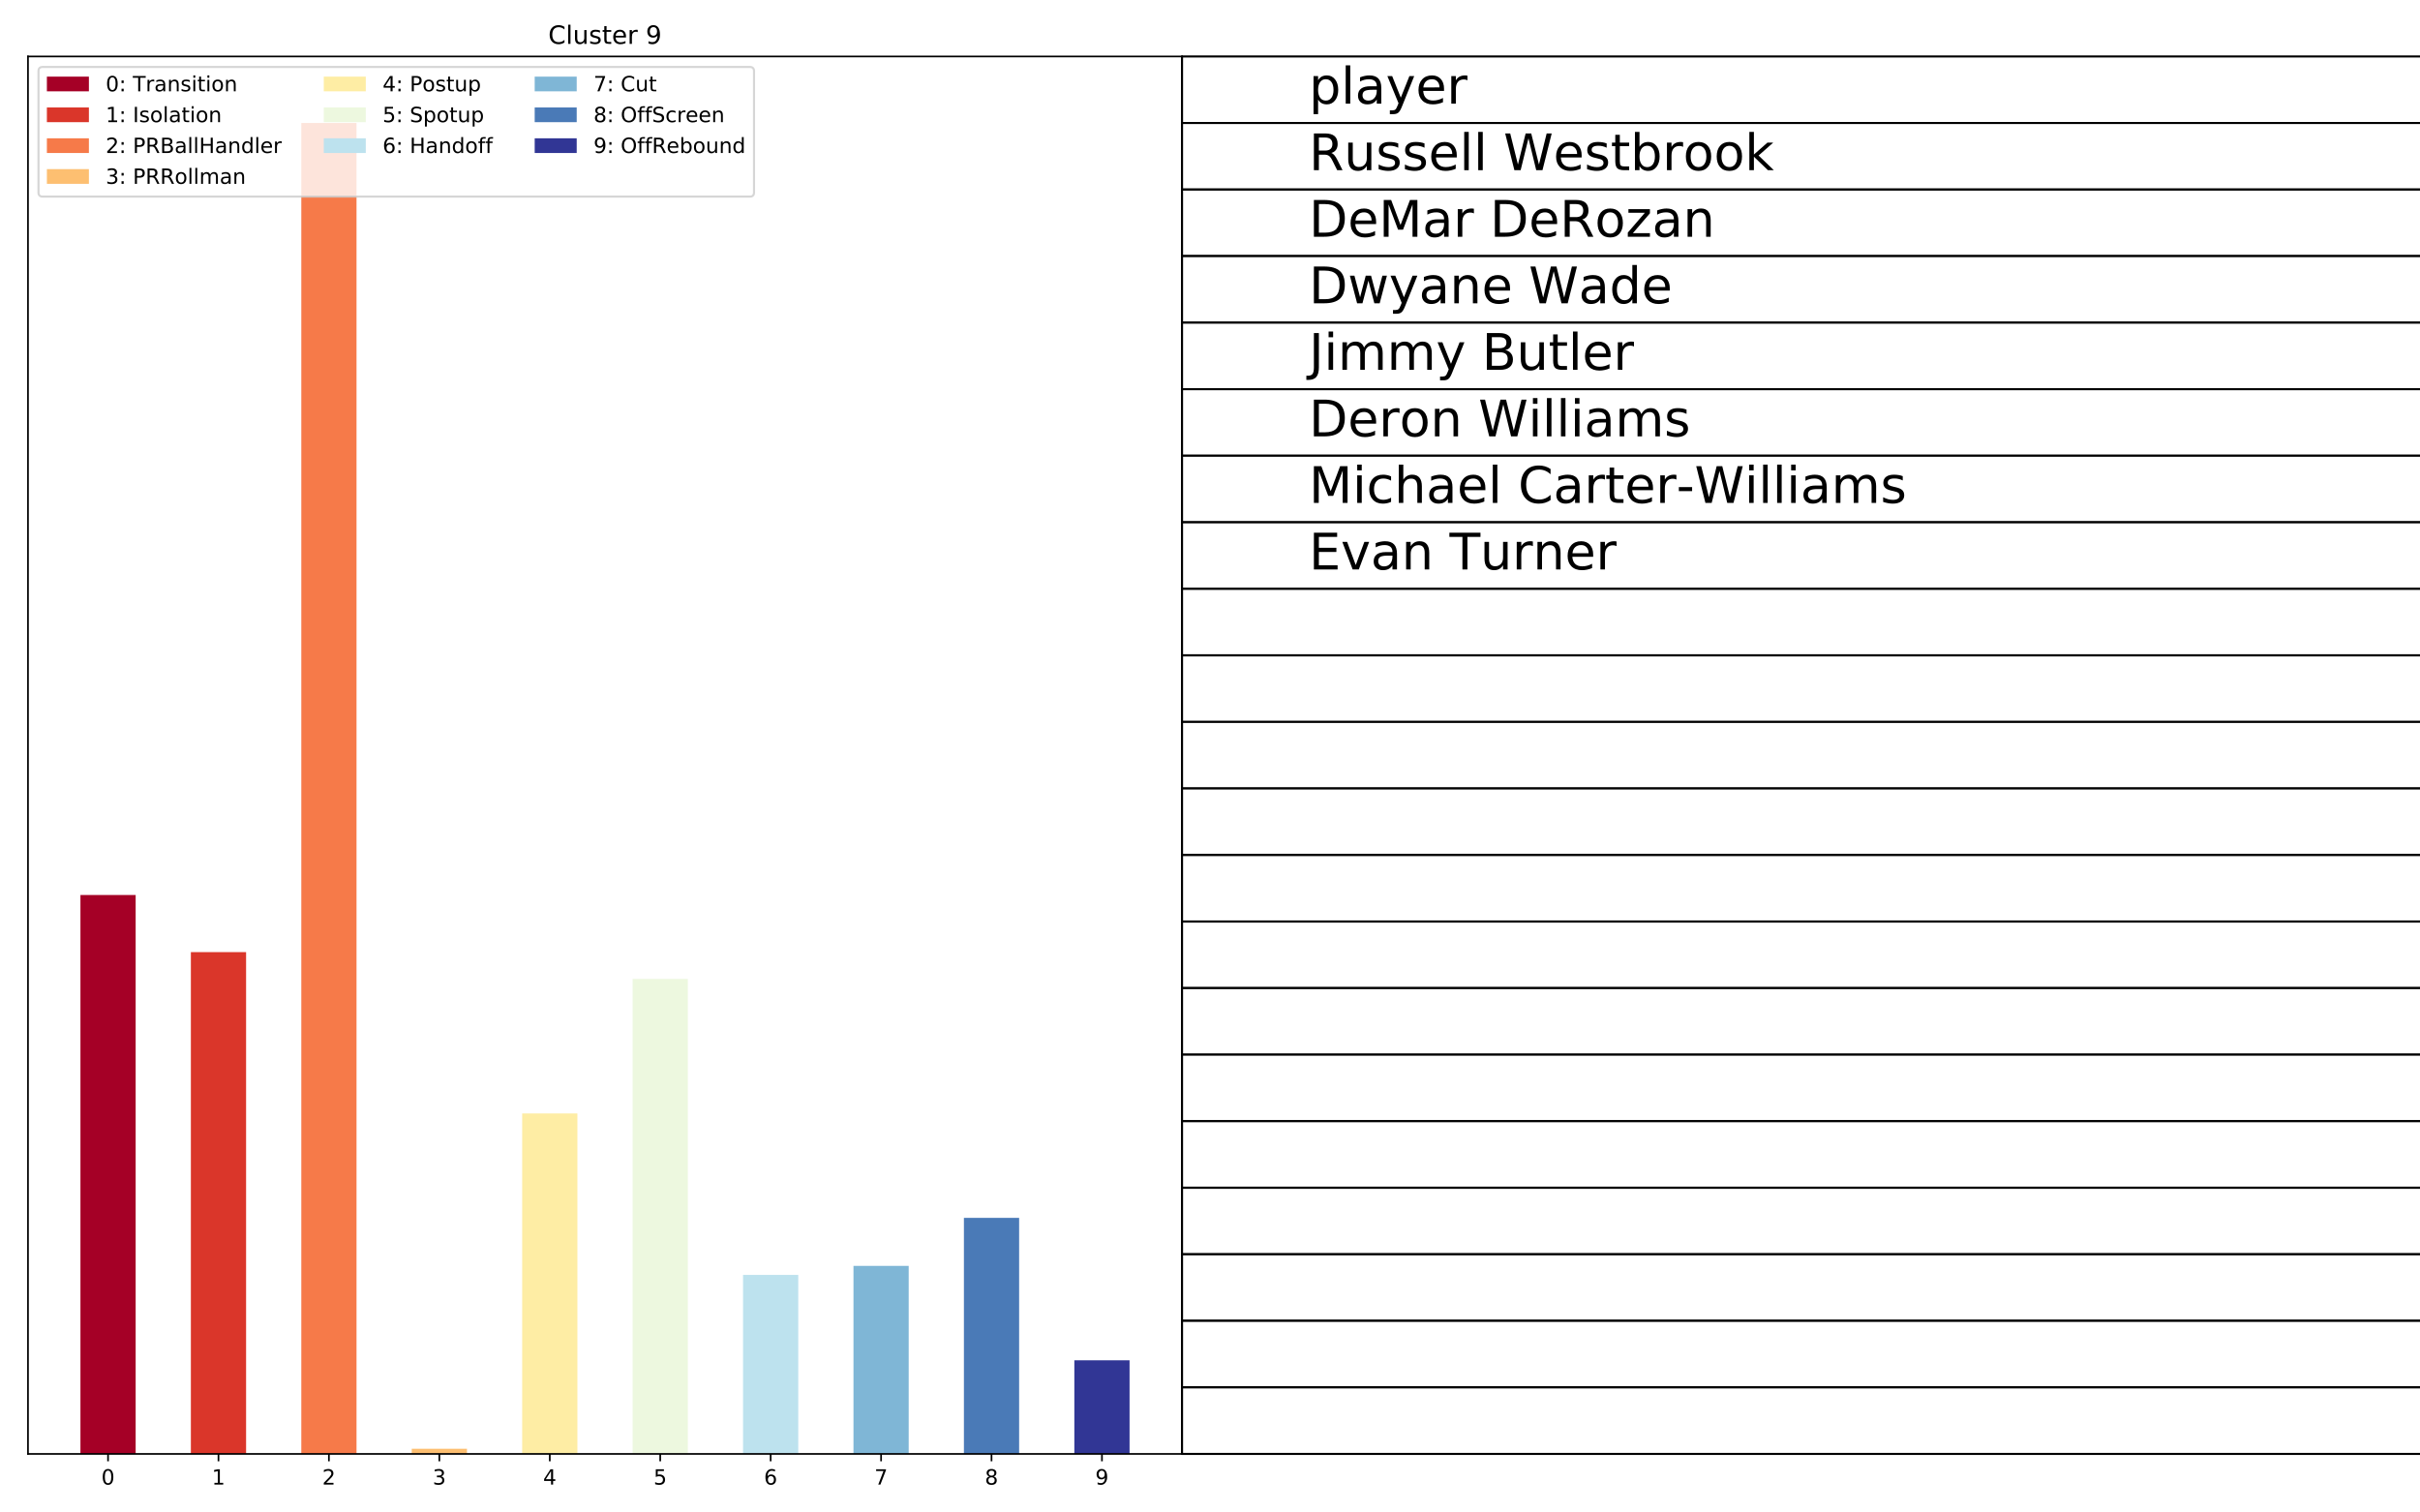 <?xml version="1.0" encoding="utf-8" standalone="no"?>
<!DOCTYPE svg PUBLIC "-//W3C//DTD SVG 1.1//EN"
  "http://www.w3.org/Graphics/SVG/1.1/DTD/svg11.dtd">
<!-- Created with matplotlib (http://matplotlib.org/) -->
<svg height="720pt" version="1.1" viewBox="0 0 1152 720" width="1152pt" xmlns="http://www.w3.org/2000/svg" xmlns:xlink="http://www.w3.org/1999/xlink">
 <defs>
  <style type="text/css">
*{stroke-linecap:butt;stroke-linejoin:round;}
  </style>
 </defs>
 <g id="figure_1">
  <g id="patch_1">
   <path d="M 0 720 
L 1152 720 
L 1152 0 
L 0 0 
z
" style="fill:#ffffff;"/>
  </g>
  <g id="axes_1">
   <g id="patch_2">
    <path d="M 13.32 692.12 
L 562.68 692.12 
L 562.68 26.88 
L 13.32 26.88 
z
" style="fill:#ffffff;"/>
   </g>
   <g id="table_1">
    <g id="patch_3">
     <path d="M 562.68 58.558 
L 1166.976 58.558 
L 1166.976 26.88 
L 562.68 26.88 
z
" style="fill:#ffffff;stroke:#000000;stroke-linejoin:miter;"/>
    </g>
    <g id="text_1">
     <!-- player -->
     <defs>
      <path d="M 18.109 8.203 
L 18.109 -20.797 
L 9.078 -20.797 
L 9.078 54.688 
L 18.109 54.688 
L 18.109 46.391 
Q 20.953 51.266 25.266 53.625 
Q 29.594 56 35.594 56 
Q 45.562 56 51.781 48.094 
Q 58.016 40.188 58.016 27.297 
Q 58.016 14.406 51.781 6.484 
Q 45.562 -1.422 35.594 -1.422 
Q 29.594 -1.422 25.266 0.953 
Q 20.953 3.328 18.109 8.203 
M 48.688 27.297 
Q 48.688 37.203 44.609 42.844 
Q 40.531 48.484 33.406 48.484 
Q 26.266 48.484 22.188 42.844 
Q 18.109 37.203 18.109 27.297 
Q 18.109 17.391 22.188 11.75 
Q 26.266 6.109 33.406 6.109 
Q 40.531 6.109 44.609 11.75 
Q 48.688 17.391 48.688 27.297 
" id="DejaVuSans-70"/>
      <path d="M 9.422 75.984 
L 18.406 75.984 
L 18.406 0 
L 9.422 0 
z
" id="DejaVuSans-6c"/>
      <path d="M 34.281 27.484 
Q 23.391 27.484 19.188 25 
Q 14.984 22.516 14.984 16.5 
Q 14.984 11.719 18.141 8.906 
Q 21.297 6.109 26.703 6.109 
Q 34.188 6.109 38.703 11.406 
Q 43.219 16.703 43.219 25.484 
L 43.219 27.484 
z
M 52.203 31.203 
L 52.203 0 
L 43.219 0 
L 43.219 8.297 
Q 40.141 3.328 35.547 0.953 
Q 30.953 -1.422 24.312 -1.422 
Q 15.922 -1.422 10.953 3.297 
Q 6 8.016 6 15.922 
Q 6 25.141 12.172 29.828 
Q 18.359 34.516 30.609 34.516 
L 43.219 34.516 
L 43.219 35.406 
Q 43.219 41.609 39.141 45 
Q 35.062 48.391 27.688 48.391 
Q 23 48.391 18.547 47.266 
Q 14.109 46.141 10.016 43.891 
L 10.016 52.203 
Q 14.938 54.109 19.578 55.047 
Q 24.219 56 28.609 56 
Q 40.484 56 46.344 49.844 
Q 52.203 43.703 52.203 31.203 
" id="DejaVuSans-61"/>
      <path d="M 32.172 -5.078 
Q 28.375 -14.844 24.75 -17.812 
Q 21.141 -20.797 15.094 -20.797 
L 7.906 -20.797 
L 7.906 -13.281 
L 13.188 -13.281 
Q 16.891 -13.281 18.938 -11.516 
Q 21 -9.766 23.484 -3.219 
L 25.094 0.875 
L 2.984 54.688 
L 12.5 54.688 
L 29.594 11.922 
L 46.688 54.688 
L 56.203 54.688 
z
" id="DejaVuSans-79"/>
      <path d="M 56.203 29.594 
L 56.203 25.203 
L 14.891 25.203 
Q 15.484 15.922 20.484 11.062 
Q 25.484 6.203 34.422 6.203 
Q 39.594 6.203 44.453 7.469 
Q 49.312 8.734 54.109 11.281 
L 54.109 2.781 
Q 49.266 0.734 44.188 -0.344 
Q 39.109 -1.422 33.891 -1.422 
Q 20.797 -1.422 13.156 6.188 
Q 5.516 13.812 5.516 26.812 
Q 5.516 40.234 12.766 48.109 
Q 20.016 56 32.328 56 
Q 43.359 56 49.781 48.891 
Q 56.203 41.797 56.203 29.594 
M 47.219 32.234 
Q 47.125 39.594 43.094 43.984 
Q 39.062 48.391 32.422 48.391 
Q 24.906 48.391 20.391 44.141 
Q 15.875 39.891 15.188 32.172 
z
" id="DejaVuSans-65"/>
      <path d="M 41.109 46.297 
Q 39.594 47.172 37.812 47.578 
Q 36.031 48 33.891 48 
Q 26.266 48 22.188 43.047 
Q 18.109 38.094 18.109 28.812 
L 18.109 0 
L 9.078 0 
L 9.078 54.688 
L 18.109 54.688 
L 18.109 46.188 
Q 20.953 51.172 25.484 53.578 
Q 30.031 56 36.531 56 
Q 37.453 56 38.578 55.875 
Q 39.703 55.766 41.062 55.516 
z
" id="DejaVuSans-72"/>
     </defs>
     <g transform="translate(623.11 49.342)scale(0.24 -0.24)">
      <use xlink:href="#DejaVuSans-70"/>
      <use x="63.477" xlink:href="#DejaVuSans-6c"/>
      <use x="91.26" xlink:href="#DejaVuSans-61"/>
      <use x="152.539" xlink:href="#DejaVuSans-79"/>
      <use x="211.719" xlink:href="#DejaVuSans-65"/>
      <use x="273.242" xlink:href="#DejaVuSans-72"/>
     </g>
    </g>
    <g id="patch_4">
     <path d="M 562.68 90.236 
L 1166.976 90.236 
L 1166.976 58.558 
L 562.68 58.558 
z
" style="fill:#ffffff;stroke:#000000;stroke-linejoin:miter;"/>
    </g>
    <g id="text_2">
     <!-- Russell Westbrook -->
     <defs>
      <path d="M 44.391 34.188 
Q 47.562 33.109 50.562 29.594 
Q 53.562 26.078 56.594 19.922 
L 66.609 0 
L 56 0 
L 46.688 18.703 
Q 43.062 26.031 39.672 28.422 
Q 36.281 30.812 30.422 30.812 
L 19.672 30.812 
L 19.672 0 
L 9.812 0 
L 9.812 72.906 
L 32.078 72.906 
Q 44.578 72.906 50.734 67.672 
Q 56.891 62.453 56.891 51.906 
Q 56.891 45.016 53.688 40.469 
Q 50.484 35.938 44.391 34.188 
M 19.672 64.797 
L 19.672 38.922 
L 32.078 38.922 
Q 39.203 38.922 42.844 42.219 
Q 46.484 45.516 46.484 51.906 
Q 46.484 58.297 42.844 61.547 
Q 39.203 64.797 32.078 64.797 
z
" id="DejaVuSans-52"/>
      <path d="M 8.5 21.578 
L 8.5 54.688 
L 17.484 54.688 
L 17.484 21.922 
Q 17.484 14.156 20.5 10.266 
Q 23.531 6.391 29.594 6.391 
Q 36.859 6.391 41.078 11.031 
Q 45.312 15.672 45.312 23.688 
L 45.312 54.688 
L 54.297 54.688 
L 54.297 0 
L 45.312 0 
L 45.312 8.406 
Q 42.047 3.422 37.719 1 
Q 33.406 -1.422 27.688 -1.422 
Q 18.266 -1.422 13.375 4.438 
Q 8.5 10.297 8.5 21.578 
M 31.109 56 
z
" id="DejaVuSans-75"/>
      <path d="M 44.281 53.078 
L 44.281 44.578 
Q 40.484 46.531 36.375 47.5 
Q 32.281 48.484 27.875 48.484 
Q 21.188 48.484 17.844 46.438 
Q 14.5 44.391 14.5 40.281 
Q 14.5 37.156 16.891 35.375 
Q 19.281 33.594 26.516 31.984 
L 29.594 31.297 
Q 39.156 29.25 43.188 25.516 
Q 47.219 21.781 47.219 15.094 
Q 47.219 7.469 41.188 3.016 
Q 35.156 -1.422 24.609 -1.422 
Q 20.219 -1.422 15.453 -0.562 
Q 10.688 0.297 5.422 2 
L 5.422 11.281 
Q 10.406 8.688 15.234 7.391 
Q 20.062 6.109 24.812 6.109 
Q 31.156 6.109 34.562 8.281 
Q 37.984 10.453 37.984 14.406 
Q 37.984 18.062 35.516 20.016 
Q 33.062 21.969 24.703 23.781 
L 21.578 24.516 
Q 13.234 26.266 9.516 29.906 
Q 5.812 33.547 5.812 39.891 
Q 5.812 47.609 11.281 51.797 
Q 16.75 56 26.812 56 
Q 31.781 56 36.172 55.266 
Q 40.578 54.547 44.281 53.078 
" id="DejaVuSans-73"/>
      <path id="DejaVuSans-20"/>
      <path d="M 3.328 72.906 
L 13.281 72.906 
L 28.609 11.281 
L 43.891 72.906 
L 54.984 72.906 
L 70.312 11.281 
L 85.594 72.906 
L 95.609 72.906 
L 77.297 0 
L 64.891 0 
L 49.516 63.281 
L 33.984 0 
L 21.578 0 
z
" id="DejaVuSans-57"/>
      <path d="M 18.312 70.219 
L 18.312 54.688 
L 36.812 54.688 
L 36.812 47.703 
L 18.312 47.703 
L 18.312 18.016 
Q 18.312 11.328 20.141 9.422 
Q 21.969 7.516 27.594 7.516 
L 36.812 7.516 
L 36.812 0 
L 27.594 0 
Q 17.188 0 13.234 3.875 
Q 9.281 7.766 9.281 18.016 
L 9.281 47.703 
L 2.688 47.703 
L 2.688 54.688 
L 9.281 54.688 
L 9.281 70.219 
z
" id="DejaVuSans-74"/>
      <path d="M 48.688 27.297 
Q 48.688 37.203 44.609 42.844 
Q 40.531 48.484 33.406 48.484 
Q 26.266 48.484 22.188 42.844 
Q 18.109 37.203 18.109 27.297 
Q 18.109 17.391 22.188 11.75 
Q 26.266 6.109 33.406 6.109 
Q 40.531 6.109 44.609 11.75 
Q 48.688 17.391 48.688 27.297 
M 18.109 46.391 
Q 20.953 51.266 25.266 53.625 
Q 29.594 56 35.594 56 
Q 45.562 56 51.781 48.094 
Q 58.016 40.188 58.016 27.297 
Q 58.016 14.406 51.781 6.484 
Q 45.562 -1.422 35.594 -1.422 
Q 29.594 -1.422 25.266 0.953 
Q 20.953 3.328 18.109 8.203 
L 18.109 0 
L 9.078 0 
L 9.078 75.984 
L 18.109 75.984 
z
" id="DejaVuSans-62"/>
      <path d="M 30.609 48.391 
Q 23.391 48.391 19.188 42.75 
Q 14.984 37.109 14.984 27.297 
Q 14.984 17.484 19.156 11.844 
Q 23.344 6.203 30.609 6.203 
Q 37.797 6.203 41.984 11.859 
Q 46.188 17.531 46.188 27.297 
Q 46.188 37.016 41.984 42.703 
Q 37.797 48.391 30.609 48.391 
M 30.609 56 
Q 42.328 56 49.016 48.375 
Q 55.719 40.766 55.719 27.297 
Q 55.719 13.875 49.016 6.219 
Q 42.328 -1.422 30.609 -1.422 
Q 18.844 -1.422 12.172 6.219 
Q 5.516 13.875 5.516 27.297 
Q 5.516 40.766 12.172 48.375 
Q 18.844 56 30.609 56 
" id="DejaVuSans-6f"/>
      <path d="M 9.078 75.984 
L 18.109 75.984 
L 18.109 31.109 
L 44.922 54.688 
L 56.391 54.688 
L 27.391 29.109 
L 57.625 0 
L 45.906 0 
L 18.109 26.703 
L 18.109 0 
L 9.078 0 
z
" id="DejaVuSans-6b"/>
     </defs>
     <g transform="translate(623.11 81.02)scale(0.24 -0.24)">
      <use xlink:href="#DejaVuSans-52"/>
      <use x="69.42" xlink:href="#DejaVuSans-75"/>
      <use x="132.799" xlink:href="#DejaVuSans-73"/>
      <use x="184.898" xlink:href="#DejaVuSans-73"/>
      <use x="236.998" xlink:href="#DejaVuSans-65"/>
      <use x="298.521" xlink:href="#DejaVuSans-6c"/>
      <use x="326.305" xlink:href="#DejaVuSans-6c"/>
      <use x="354.088" xlink:href="#DejaVuSans-20"/>
      <use x="385.875" xlink:href="#DejaVuSans-57"/>
      <use x="484.674" xlink:href="#DejaVuSans-65"/>
      <use x="546.197" xlink:href="#DejaVuSans-73"/>
      <use x="598.297" xlink:href="#DejaVuSans-74"/>
      <use x="637.506" xlink:href="#DejaVuSans-62"/>
      <use x="700.982" xlink:href="#DejaVuSans-72"/>
      <use x="742.064" xlink:href="#DejaVuSans-6f"/>
      <use x="803.246" xlink:href="#DejaVuSans-6f"/>
      <use x="864.428" xlink:href="#DejaVuSans-6b"/>
     </g>
    </g>
    <g id="patch_5">
     <path d="M 562.68 121.914 
L 1166.976 121.914 
L 1166.976 90.236 
L 562.68 90.236 
z
" style="fill:#ffffff;stroke:#000000;stroke-linejoin:miter;"/>
    </g>
    <g id="text_3">
     <!-- DeMar DeRozan -->
     <defs>
      <path d="M 19.672 64.797 
L 19.672 8.109 
L 31.594 8.109 
Q 46.688 8.109 53.688 14.938 
Q 60.688 21.781 60.688 36.531 
Q 60.688 51.172 53.688 57.984 
Q 46.688 64.797 31.594 64.797 
z
M 9.812 72.906 
L 30.078 72.906 
Q 51.266 72.906 61.172 64.094 
Q 71.094 55.281 71.094 36.531 
Q 71.094 17.672 61.125 8.828 
Q 51.172 0 30.078 0 
L 9.812 0 
z
" id="DejaVuSans-44"/>
      <path d="M 9.812 72.906 
L 24.516 72.906 
L 43.109 23.297 
L 61.812 72.906 
L 76.516 72.906 
L 76.516 0 
L 66.891 0 
L 66.891 64.016 
L 48.094 14.016 
L 38.188 14.016 
L 19.391 64.016 
L 19.391 0 
L 9.812 0 
z
" id="DejaVuSans-4d"/>
      <path d="M 5.516 54.688 
L 48.188 54.688 
L 48.188 46.484 
L 14.406 7.172 
L 48.188 7.172 
L 48.188 0 
L 4.297 0 
L 4.297 8.203 
L 38.094 47.516 
L 5.516 47.516 
z
" id="DejaVuSans-7a"/>
      <path d="M 54.891 33.016 
L 54.891 0 
L 45.906 0 
L 45.906 32.719 
Q 45.906 40.484 42.875 44.328 
Q 39.844 48.188 33.797 48.188 
Q 26.516 48.188 22.312 43.547 
Q 18.109 38.922 18.109 30.906 
L 18.109 0 
L 9.078 0 
L 9.078 54.688 
L 18.109 54.688 
L 18.109 46.188 
Q 21.344 51.125 25.703 53.562 
Q 30.078 56 35.797 56 
Q 45.219 56 50.047 50.172 
Q 54.891 44.344 54.891 33.016 
" id="DejaVuSans-6e"/>
     </defs>
     <g transform="translate(623.11 112.698)scale(0.24 -0.24)">
      <use xlink:href="#DejaVuSans-44"/>
      <use x="77.002" xlink:href="#DejaVuSans-65"/>
      <use x="138.525" xlink:href="#DejaVuSans-4d"/>
      <use x="224.805" xlink:href="#DejaVuSans-61"/>
      <use x="286.084" xlink:href="#DejaVuSans-72"/>
      <use x="327.197" xlink:href="#DejaVuSans-20"/>
      <use x="358.984" xlink:href="#DejaVuSans-44"/>
      <use x="435.986" xlink:href="#DejaVuSans-65"/>
      <use x="497.51" xlink:href="#DejaVuSans-52"/>
      <use x="566.93" xlink:href="#DejaVuSans-6f"/>
      <use x="628.111" xlink:href="#DejaVuSans-7a"/>
      <use x="680.602" xlink:href="#DejaVuSans-61"/>
      <use x="741.881" xlink:href="#DejaVuSans-6e"/>
     </g>
    </g>
    <g id="patch_6">
     <path d="M 562.68 153.592 
L 1166.976 153.592 
L 1166.976 121.914 
L 562.68 121.914 
z
" style="fill:#ffffff;stroke:#000000;stroke-linejoin:miter;"/>
    </g>
    <g id="text_4">
     <!-- Dwyane Wade -->
     <defs>
      <path d="M 4.203 54.688 
L 13.188 54.688 
L 24.422 12.016 
L 35.594 54.688 
L 46.188 54.688 
L 57.422 12.016 
L 68.609 54.688 
L 77.594 54.688 
L 63.281 0 
L 52.688 0 
L 40.922 44.828 
L 29.109 0 
L 18.5 0 
z
" id="DejaVuSans-77"/>
      <path d="M 45.406 46.391 
L 45.406 75.984 
L 54.391 75.984 
L 54.391 0 
L 45.406 0 
L 45.406 8.203 
Q 42.578 3.328 38.25 0.953 
Q 33.938 -1.422 27.875 -1.422 
Q 17.969 -1.422 11.734 6.484 
Q 5.516 14.406 5.516 27.297 
Q 5.516 40.188 11.734 48.094 
Q 17.969 56 27.875 56 
Q 33.938 56 38.25 53.625 
Q 42.578 51.266 45.406 46.391 
M 14.797 27.297 
Q 14.797 17.391 18.875 11.75 
Q 22.953 6.109 30.078 6.109 
Q 37.203 6.109 41.297 11.75 
Q 45.406 17.391 45.406 27.297 
Q 45.406 37.203 41.297 42.844 
Q 37.203 48.484 30.078 48.484 
Q 22.953 48.484 18.875 42.844 
Q 14.797 37.203 14.797 27.297 
" id="DejaVuSans-64"/>
     </defs>
     <g transform="translate(623.11 144.376)scale(0.24 -0.24)">
      <use xlink:href="#DejaVuSans-44"/>
      <use x="77.002" xlink:href="#DejaVuSans-77"/>
      <use x="158.789" xlink:href="#DejaVuSans-79"/>
      <use x="217.969" xlink:href="#DejaVuSans-61"/>
      <use x="279.248" xlink:href="#DejaVuSans-6e"/>
      <use x="342.627" xlink:href="#DejaVuSans-65"/>
      <use x="404.15" xlink:href="#DejaVuSans-20"/>
      <use x="435.938" xlink:href="#DejaVuSans-57"/>
      <use x="534.721" xlink:href="#DejaVuSans-61"/>
      <use x="596" xlink:href="#DejaVuSans-64"/>
      <use x="659.477" xlink:href="#DejaVuSans-65"/>
     </g>
    </g>
    <g id="patch_7">
     <path d="M 562.68 185.27 
L 1166.976 185.27 
L 1166.976 153.592 
L 562.68 153.592 
z
" style="fill:#ffffff;stroke:#000000;stroke-linejoin:miter;"/>
    </g>
    <g id="text_5">
     <!-- Jimmy Butler -->
     <defs>
      <path d="M 9.812 72.906 
L 19.672 72.906 
L 19.672 5.078 
Q 19.672 -8.109 14.672 -14.062 
Q 9.672 -20.016 -1.422 -20.016 
L -5.172 -20.016 
L -5.172 -11.719 
L -2.094 -11.719 
Q 4.438 -11.719 7.125 -8.047 
Q 9.812 -4.391 9.812 5.078 
z
" id="DejaVuSans-4a"/>
      <path d="M 9.422 54.688 
L 18.406 54.688 
L 18.406 0 
L 9.422 0 
z
M 9.422 75.984 
L 18.406 75.984 
L 18.406 64.594 
L 9.422 64.594 
z
" id="DejaVuSans-69"/>
      <path d="M 52 44.188 
Q 55.375 50.25 60.062 53.125 
Q 64.75 56 71.094 56 
Q 79.641 56 84.281 50.016 
Q 88.922 44.047 88.922 33.016 
L 88.922 0 
L 79.891 0 
L 79.891 32.719 
Q 79.891 40.578 77.094 44.375 
Q 74.312 48.188 68.609 48.188 
Q 61.625 48.188 57.562 43.547 
Q 53.516 38.922 53.516 30.906 
L 53.516 0 
L 44.484 0 
L 44.484 32.719 
Q 44.484 40.625 41.703 44.406 
Q 38.922 48.188 33.109 48.188 
Q 26.219 48.188 22.156 43.531 
Q 18.109 38.875 18.109 30.906 
L 18.109 0 
L 9.078 0 
L 9.078 54.688 
L 18.109 54.688 
L 18.109 46.188 
Q 21.188 51.219 25.484 53.609 
Q 29.781 56 35.688 56 
Q 41.656 56 45.828 52.969 
Q 50 49.953 52 44.188 
" id="DejaVuSans-6d"/>
      <path d="M 19.672 34.812 
L 19.672 8.109 
L 35.5 8.109 
Q 43.453 8.109 47.281 11.406 
Q 51.125 14.703 51.125 21.484 
Q 51.125 28.328 47.281 31.562 
Q 43.453 34.812 35.5 34.812 
z
M 19.672 64.797 
L 19.672 42.828 
L 34.281 42.828 
Q 41.5 42.828 45.031 45.531 
Q 48.578 48.25 48.578 53.812 
Q 48.578 59.328 45.031 62.062 
Q 41.5 64.797 34.281 64.797 
z
M 9.812 72.906 
L 35.016 72.906 
Q 46.297 72.906 52.391 68.219 
Q 58.5 63.531 58.5 54.891 
Q 58.5 48.188 55.375 44.234 
Q 52.25 40.281 46.188 39.312 
Q 53.469 37.75 57.5 32.781 
Q 61.531 27.828 61.531 20.406 
Q 61.531 10.641 54.891 5.312 
Q 48.25 0 35.984 0 
L 9.812 0 
z
" id="DejaVuSans-42"/>
     </defs>
     <g transform="translate(623.11 176.054)scale(0.24 -0.24)">
      <use xlink:href="#DejaVuSans-4a"/>
      <use x="29.492" xlink:href="#DejaVuSans-69"/>
      <use x="57.275" xlink:href="#DejaVuSans-6d"/>
      <use x="154.688" xlink:href="#DejaVuSans-6d"/>
      <use x="252.1" xlink:href="#DejaVuSans-79"/>
      <use x="311.279" xlink:href="#DejaVuSans-20"/>
      <use x="343.066" xlink:href="#DejaVuSans-42"/>
      <use x="411.67" xlink:href="#DejaVuSans-75"/>
      <use x="475.049" xlink:href="#DejaVuSans-74"/>
      <use x="514.258" xlink:href="#DejaVuSans-6c"/>
      <use x="542.041" xlink:href="#DejaVuSans-65"/>
      <use x="603.564" xlink:href="#DejaVuSans-72"/>
     </g>
    </g>
    <g id="patch_8">
     <path d="M 562.68 216.949 
L 1166.976 216.949 
L 1166.976 185.27 
L 562.68 185.27 
z
" style="fill:#ffffff;stroke:#000000;stroke-linejoin:miter;"/>
    </g>
    <g id="text_6">
     <!-- Deron Williams -->
     <g transform="translate(623.11 207.732)scale(0.24 -0.24)">
      <use xlink:href="#DejaVuSans-44"/>
      <use x="77.002" xlink:href="#DejaVuSans-65"/>
      <use x="138.525" xlink:href="#DejaVuSans-72"/>
      <use x="179.607" xlink:href="#DejaVuSans-6f"/>
      <use x="240.789" xlink:href="#DejaVuSans-6e"/>
      <use x="304.168" xlink:href="#DejaVuSans-20"/>
      <use x="335.955" xlink:href="#DejaVuSans-57"/>
      <use x="434.801" xlink:href="#DejaVuSans-69"/>
      <use x="462.584" xlink:href="#DejaVuSans-6c"/>
      <use x="490.367" xlink:href="#DejaVuSans-6c"/>
      <use x="518.15" xlink:href="#DejaVuSans-69"/>
      <use x="545.934" xlink:href="#DejaVuSans-61"/>
      <use x="607.213" xlink:href="#DejaVuSans-6d"/>
      <use x="704.625" xlink:href="#DejaVuSans-73"/>
     </g>
    </g>
    <g id="patch_9">
     <path d="M 562.68 248.627 
L 1166.976 248.627 
L 1166.976 216.949 
L 562.68 216.949 
z
" style="fill:#ffffff;stroke:#000000;stroke-linejoin:miter;"/>
    </g>
    <g id="text_7">
     <!-- Michael Carter-Williams -->
     <defs>
      <path d="M 48.781 52.594 
L 48.781 44.188 
Q 44.969 46.297 41.141 47.344 
Q 37.312 48.391 33.406 48.391 
Q 24.656 48.391 19.812 42.844 
Q 14.984 37.312 14.984 27.297 
Q 14.984 17.281 19.812 11.734 
Q 24.656 6.203 33.406 6.203 
Q 37.312 6.203 41.141 7.25 
Q 44.969 8.297 48.781 10.406 
L 48.781 2.094 
Q 45.016 0.344 40.984 -0.531 
Q 36.969 -1.422 32.422 -1.422 
Q 20.062 -1.422 12.781 6.344 
Q 5.516 14.109 5.516 27.297 
Q 5.516 40.672 12.859 48.328 
Q 20.219 56 33.016 56 
Q 37.156 56 41.109 55.141 
Q 45.062 54.297 48.781 52.594 
" id="DejaVuSans-63"/>
      <path d="M 54.891 33.016 
L 54.891 0 
L 45.906 0 
L 45.906 32.719 
Q 45.906 40.484 42.875 44.328 
Q 39.844 48.188 33.797 48.188 
Q 26.516 48.188 22.312 43.547 
Q 18.109 38.922 18.109 30.906 
L 18.109 0 
L 9.078 0 
L 9.078 75.984 
L 18.109 75.984 
L 18.109 46.188 
Q 21.344 51.125 25.703 53.562 
Q 30.078 56 35.797 56 
Q 45.219 56 50.047 50.172 
Q 54.891 44.344 54.891 33.016 
" id="DejaVuSans-68"/>
      <path d="M 64.406 67.281 
L 64.406 56.891 
Q 59.422 61.531 53.781 63.812 
Q 48.141 66.109 41.797 66.109 
Q 29.297 66.109 22.656 58.469 
Q 16.016 50.828 16.016 36.375 
Q 16.016 21.969 22.656 14.328 
Q 29.297 6.688 41.797 6.688 
Q 48.141 6.688 53.781 8.984 
Q 59.422 11.281 64.406 15.922 
L 64.406 5.609 
Q 59.234 2.094 53.438 0.328 
Q 47.656 -1.422 41.219 -1.422 
Q 24.656 -1.422 15.125 8.703 
Q 5.609 18.844 5.609 36.375 
Q 5.609 53.953 15.125 64.078 
Q 24.656 74.219 41.219 74.219 
Q 47.75 74.219 53.531 72.484 
Q 59.328 70.75 64.406 67.281 
" id="DejaVuSans-43"/>
      <path d="M 4.891 31.391 
L 31.203 31.391 
L 31.203 23.391 
L 4.891 23.391 
z
" id="DejaVuSans-2d"/>
     </defs>
     <g transform="translate(623.11 239.41)scale(0.24 -0.24)">
      <use xlink:href="#DejaVuSans-4d"/>
      <use x="86.279" xlink:href="#DejaVuSans-69"/>
      <use x="114.062" xlink:href="#DejaVuSans-63"/>
      <use x="169.043" xlink:href="#DejaVuSans-68"/>
      <use x="232.422" xlink:href="#DejaVuSans-61"/>
      <use x="293.701" xlink:href="#DejaVuSans-65"/>
      <use x="355.225" xlink:href="#DejaVuSans-6c"/>
      <use x="383.008" xlink:href="#DejaVuSans-20"/>
      <use x="414.795" xlink:href="#DejaVuSans-43"/>
      <use x="484.619" xlink:href="#DejaVuSans-61"/>
      <use x="545.898" xlink:href="#DejaVuSans-72"/>
      <use x="587.012" xlink:href="#DejaVuSans-74"/>
      <use x="626.221" xlink:href="#DejaVuSans-65"/>
      <use x="687.744" xlink:href="#DejaVuSans-72"/>
      <use x="728.764" xlink:href="#DejaVuSans-2d"/>
      <use x="764.785" xlink:href="#DejaVuSans-57"/>
      <use x="863.631" xlink:href="#DejaVuSans-69"/>
      <use x="891.414" xlink:href="#DejaVuSans-6c"/>
      <use x="919.197" xlink:href="#DejaVuSans-6c"/>
      <use x="946.98" xlink:href="#DejaVuSans-69"/>
      <use x="974.764" xlink:href="#DejaVuSans-61"/>
      <use x="1036.043" xlink:href="#DejaVuSans-6d"/>
      <use x="1133.455" xlink:href="#DejaVuSans-73"/>
     </g>
    </g>
    <g id="patch_10">
     <path d="M 562.68 280.305 
L 1166.976 280.305 
L 1166.976 248.627 
L 562.68 248.627 
z
" style="fill:#ffffff;stroke:#000000;stroke-linejoin:miter;"/>
    </g>
    <g id="text_8">
     <!-- Evan Turner -->
     <defs>
      <path d="M 9.812 72.906 
L 55.906 72.906 
L 55.906 64.594 
L 19.672 64.594 
L 19.672 43.016 
L 54.391 43.016 
L 54.391 34.719 
L 19.672 34.719 
L 19.672 8.297 
L 56.781 8.297 
L 56.781 0 
L 9.812 0 
z
" id="DejaVuSans-45"/>
      <path d="M 2.984 54.688 
L 12.5 54.688 
L 29.594 8.797 
L 46.688 54.688 
L 56.203 54.688 
L 35.688 0 
L 23.484 0 
z
" id="DejaVuSans-76"/>
      <path d="M -0.297 72.906 
L 61.375 72.906 
L 61.375 64.594 
L 35.5 64.594 
L 35.5 0 
L 25.594 0 
L 25.594 64.594 
L -0.297 64.594 
z
" id="DejaVuSans-54"/>
     </defs>
     <g transform="translate(623.11 271.088)scale(0.24 -0.24)">
      <use xlink:href="#DejaVuSans-45"/>
      <use x="63.184" xlink:href="#DejaVuSans-76"/>
      <use x="122.363" xlink:href="#DejaVuSans-61"/>
      <use x="183.643" xlink:href="#DejaVuSans-6e"/>
      <use x="247.021" xlink:href="#DejaVuSans-20"/>
      <use x="278.809" xlink:href="#DejaVuSans-54"/>
      <use x="339.658" xlink:href="#DejaVuSans-75"/>
      <use x="403.037" xlink:href="#DejaVuSans-72"/>
      <use x="444.135" xlink:href="#DejaVuSans-6e"/>
      <use x="507.514" xlink:href="#DejaVuSans-65"/>
      <use x="569.037" xlink:href="#DejaVuSans-72"/>
     </g>
    </g>
    <g id="patch_11">
     <path d="M 562.68 311.983 
L 1166.976 311.983 
L 1166.976 280.305 
L 562.68 280.305 
z
" style="fill:#ffffff;stroke:#000000;stroke-linejoin:miter;"/>
    </g>
    <g id="patch_12">
     <path d="M 562.68 343.661 
L 1166.976 343.661 
L 1166.976 311.983 
L 562.68 311.983 
z
" style="fill:#ffffff;stroke:#000000;stroke-linejoin:miter;"/>
    </g>
    <g id="patch_13">
     <path d="M 562.68 375.339 
L 1166.976 375.339 
L 1166.976 343.661 
L 562.68 343.661 
z
" style="fill:#ffffff;stroke:#000000;stroke-linejoin:miter;"/>
    </g>
    <g id="patch_14">
     <path d="M 562.68 407.017 
L 1166.976 407.017 
L 1166.976 375.339 
L 562.68 375.339 
z
" style="fill:#ffffff;stroke:#000000;stroke-linejoin:miter;"/>
    </g>
    <g id="patch_15">
     <path d="M 562.68 438.695 
L 1166.976 438.695 
L 1166.976 407.017 
L 562.68 407.017 
z
" style="fill:#ffffff;stroke:#000000;stroke-linejoin:miter;"/>
    </g>
    <g id="patch_16">
     <path d="M 562.68 470.373 
L 1166.976 470.373 
L 1166.976 438.695 
L 562.68 438.695 
z
" style="fill:#ffffff;stroke:#000000;stroke-linejoin:miter;"/>
    </g>
    <g id="patch_17">
     <path d="M 562.68 502.051 
L 1166.976 502.051 
L 1166.976 470.373 
L 562.68 470.373 
z
" style="fill:#ffffff;stroke:#000000;stroke-linejoin:miter;"/>
    </g>
    <g id="patch_18">
     <path d="M 562.68 533.73 
L 1166.976 533.73 
L 1166.976 502.051 
L 562.68 502.051 
z
" style="fill:#ffffff;stroke:#000000;stroke-linejoin:miter;"/>
    </g>
    <g id="patch_19">
     <path d="M 562.68 565.408 
L 1166.976 565.408 
L 1166.976 533.73 
L 562.68 533.73 
z
" style="fill:#ffffff;stroke:#000000;stroke-linejoin:miter;"/>
    </g>
    <g id="patch_20">
     <path d="M 562.68 597.086 
L 1166.976 597.086 
L 1166.976 565.408 
L 562.68 565.408 
z
" style="fill:#ffffff;stroke:#000000;stroke-linejoin:miter;"/>
    </g>
    <g id="patch_21">
     <path d="M 562.68 628.764 
L 1166.976 628.764 
L 1166.976 597.086 
L 562.68 597.086 
z
" style="fill:#ffffff;stroke:#000000;stroke-linejoin:miter;"/>
    </g>
    <g id="patch_22">
     <path d="M 562.68 660.442 
L 1166.976 660.442 
L 1166.976 628.764 
L 562.68 628.764 
z
" style="fill:#ffffff;stroke:#000000;stroke-linejoin:miter;"/>
    </g>
    <g id="patch_23">
     <path d="M 562.68 692.12 
L 1166.976 692.12 
L 1166.976 660.442 
L 562.68 660.442 
z
" style="fill:#ffffff;stroke:#000000;stroke-linejoin:miter;"/>
    </g>
   </g>
   <g id="patch_24">
    <path clip-path="url(#pc6f3525a53)" d="M 38.291 692.12 
L 64.576 692.12 
L 64.576 426.066 
L 38.291 426.066 
z
" style="fill:#a50026;"/>
   </g>
   <g id="patch_25">
    <path clip-path="url(#pc6f3525a53)" d="M 90.861 692.12 
L 117.146 692.12 
L 117.146 453.23 
L 90.861 453.23 
z
" style="fill:#da362a;"/>
   </g>
   <g id="patch_26">
    <path clip-path="url(#pc6f3525a53)" d="M 143.432 692.12 
L 169.717 692.12 
L 169.717 58.558 
L 143.432 58.558 
z
" style="fill:#f67a49;"/>
   </g>
   <g id="patch_27">
    <path clip-path="url(#pc6f3525a53)" d="M 196.002 692.12 
L 222.287 692.12 
L 222.287 689.672 
L 196.002 689.672 
z
" style="fill:#fdbf71;"/>
   </g>
   <g id="patch_28">
    <path clip-path="url(#pc6f3525a53)" d="M 248.572 692.12 
L 274.857 692.12 
L 274.857 530.055 
L 248.572 530.055 
z
" style="fill:#feeda4;"/>
   </g>
   <g id="patch_29">
    <path clip-path="url(#pc6f3525a53)" d="M 301.143 692.12 
L 327.428 692.12 
L 327.428 465.993 
L 301.143 465.993 
z
" style="fill:#edf8df;"/>
   </g>
   <g id="patch_30">
    <path clip-path="url(#pc6f3525a53)" d="M 353.713 692.12 
L 379.998 692.12 
L 379.998 606.903 
L 353.713 606.903 
z
" style="fill:#bde2ee;"/>
   </g>
   <g id="patch_31">
    <path clip-path="url(#pc6f3525a53)" d="M 406.283 692.12 
L 432.568 692.12 
L 432.568 602.61 
L 406.283 602.61 
z
" style="fill:#7fb6d6;"/>
   </g>
   <g id="patch_32">
    <path clip-path="url(#pc6f3525a53)" d="M 458.854 692.12 
L 485.139 692.12 
L 485.139 579.739 
L 458.854 579.739 
z
" style="fill:#4a7ab7;"/>
   </g>
   <g id="patch_33">
    <path clip-path="url(#pc6f3525a53)" d="M 511.424 692.12 
L 537.709 692.12 
L 537.709 647.559 
L 511.424 647.559 
z
" style="fill:#313695;"/>
   </g>
   <g id="matplotlib.axis_1">
    <g id="xtick_1">
     <g id="line2d_1">
      <defs>
       <path d="M 0 0 
L 0 3.5 
" id="m001493b73c" style="stroke:#000000;stroke-width:0.8;"/>
      </defs>
      <g>
       <use style="stroke:#000000;stroke-width:0.8;" x="51.433" xlink:href="#m001493b73c" y="692.12"/>
      </g>
     </g>
     <g id="text_9">
      <!-- 0 -->
      <defs>
       <path d="M 31.781 66.406 
Q 24.172 66.406 20.328 58.906 
Q 16.5 51.422 16.5 36.375 
Q 16.5 21.391 20.328 13.891 
Q 24.172 6.391 31.781 6.391 
Q 39.453 6.391 43.281 13.891 
Q 47.125 21.391 47.125 36.375 
Q 47.125 51.422 43.281 58.906 
Q 39.453 66.406 31.781 66.406 
M 31.781 74.219 
Q 44.047 74.219 50.516 64.516 
Q 56.984 54.828 56.984 36.375 
Q 56.984 17.969 50.516 8.266 
Q 44.047 -1.422 31.781 -1.422 
Q 19.531 -1.422 13.062 8.266 
Q 6.594 17.969 6.594 36.375 
Q 6.594 54.828 13.062 64.516 
Q 19.531 74.219 31.781 74.219 
" id="DejaVuSans-30"/>
      </defs>
      <g transform="translate(48.252 706.718)scale(0.1 -0.1)">
       <use xlink:href="#DejaVuSans-30"/>
      </g>
     </g>
    </g>
    <g id="xtick_2">
     <g id="line2d_2">
      <g>
       <use style="stroke:#000000;stroke-width:0.8;" x="104.004" xlink:href="#m001493b73c" y="692.12"/>
      </g>
     </g>
     <g id="text_10">
      <!-- 1 -->
      <defs>
       <path d="M 12.406 8.297 
L 28.516 8.297 
L 28.516 63.922 
L 10.984 60.406 
L 10.984 69.391 
L 28.422 72.906 
L 38.281 72.906 
L 38.281 8.297 
L 54.391 8.297 
L 54.391 0 
L 12.406 0 
z
" id="DejaVuSans-31"/>
      </defs>
      <g transform="translate(100.823 706.718)scale(0.1 -0.1)">
       <use xlink:href="#DejaVuSans-31"/>
      </g>
     </g>
    </g>
    <g id="xtick_3">
     <g id="line2d_3">
      <g>
       <use style="stroke:#000000;stroke-width:0.8;" x="156.574" xlink:href="#m001493b73c" y="692.12"/>
      </g>
     </g>
     <g id="text_11">
      <!-- 2 -->
      <defs>
       <path d="M 19.188 8.297 
L 53.609 8.297 
L 53.609 0 
L 7.328 0 
L 7.328 8.297 
Q 12.938 14.109 22.625 23.891 
Q 32.328 33.688 34.812 36.531 
Q 39.547 41.844 41.422 45.531 
Q 43.312 49.219 43.312 52.781 
Q 43.312 58.594 39.234 62.25 
Q 35.156 65.922 28.609 65.922 
Q 23.969 65.922 18.812 64.312 
Q 13.672 62.703 7.812 59.422 
L 7.812 69.391 
Q 13.766 71.781 18.938 73 
Q 24.125 74.219 28.422 74.219 
Q 39.75 74.219 46.484 68.547 
Q 53.219 62.891 53.219 53.422 
Q 53.219 48.922 51.531 44.891 
Q 49.859 40.875 45.406 35.406 
Q 44.188 33.984 37.641 27.219 
Q 31.109 20.453 19.188 8.297 
" id="DejaVuSans-32"/>
      </defs>
      <g transform="translate(153.393 706.718)scale(0.1 -0.1)">
       <use xlink:href="#DejaVuSans-32"/>
      </g>
     </g>
    </g>
    <g id="xtick_4">
     <g id="line2d_4">
      <g>
       <use style="stroke:#000000;stroke-width:0.8;" x="209.144" xlink:href="#m001493b73c" y="692.12"/>
      </g>
     </g>
     <g id="text_12">
      <!-- 3 -->
      <defs>
       <path d="M 40.578 39.312 
Q 47.656 37.797 51.625 33 
Q 55.609 28.219 55.609 21.188 
Q 55.609 10.406 48.188 4.484 
Q 40.766 -1.422 27.094 -1.422 
Q 22.516 -1.422 17.656 -0.516 
Q 12.797 0.391 7.625 2.203 
L 7.625 11.719 
Q 11.719 9.328 16.594 8.109 
Q 21.484 6.891 26.812 6.891 
Q 36.078 6.891 40.938 10.547 
Q 45.797 14.203 45.797 21.188 
Q 45.797 27.641 41.281 31.266 
Q 36.766 34.906 28.719 34.906 
L 20.219 34.906 
L 20.219 43.016 
L 29.109 43.016 
Q 36.375 43.016 40.234 45.922 
Q 44.094 48.828 44.094 54.297 
Q 44.094 59.906 40.109 62.906 
Q 36.141 65.922 28.719 65.922 
Q 24.656 65.922 20.016 65.031 
Q 15.375 64.156 9.812 62.312 
L 9.812 71.094 
Q 15.438 72.656 20.344 73.438 
Q 25.25 74.219 29.594 74.219 
Q 40.828 74.219 47.359 69.109 
Q 53.906 64.016 53.906 55.328 
Q 53.906 49.266 50.438 45.094 
Q 46.969 40.922 40.578 39.312 
" id="DejaVuSans-33"/>
      </defs>
      <g transform="translate(205.963 706.718)scale(0.1 -0.1)">
       <use xlink:href="#DejaVuSans-33"/>
      </g>
     </g>
    </g>
    <g id="xtick_5">
     <g id="line2d_5">
      <g>
       <use style="stroke:#000000;stroke-width:0.8;" x="261.715" xlink:href="#m001493b73c" y="692.12"/>
      </g>
     </g>
     <g id="text_13">
      <!-- 4 -->
      <defs>
       <path d="M 37.797 64.312 
L 12.891 25.391 
L 37.797 25.391 
z
M 35.203 72.906 
L 47.609 72.906 
L 47.609 25.391 
L 58.016 25.391 
L 58.016 17.188 
L 47.609 17.188 
L 47.609 0 
L 37.797 0 
L 37.797 17.188 
L 4.891 17.188 
L 4.891 26.703 
z
" id="DejaVuSans-34"/>
      </defs>
      <g transform="translate(258.534 706.718)scale(0.1 -0.1)">
       <use xlink:href="#DejaVuSans-34"/>
      </g>
     </g>
    </g>
    <g id="xtick_6">
     <g id="line2d_6">
      <g>
       <use style="stroke:#000000;stroke-width:0.8;" x="314.285" xlink:href="#m001493b73c" y="692.12"/>
      </g>
     </g>
     <g id="text_14">
      <!-- 5 -->
      <defs>
       <path d="M 10.797 72.906 
L 49.516 72.906 
L 49.516 64.594 
L 19.828 64.594 
L 19.828 46.734 
Q 21.969 47.469 24.109 47.828 
Q 26.266 48.188 28.422 48.188 
Q 40.625 48.188 47.75 41.5 
Q 54.891 34.812 54.891 23.391 
Q 54.891 11.625 47.562 5.094 
Q 40.234 -1.422 26.906 -1.422 
Q 22.312 -1.422 17.547 -0.641 
Q 12.797 0.141 7.719 1.703 
L 7.719 11.625 
Q 12.109 9.234 16.797 8.062 
Q 21.484 6.891 26.703 6.891 
Q 35.156 6.891 40.078 11.328 
Q 45.016 15.766 45.016 23.391 
Q 45.016 31 40.078 35.438 
Q 35.156 39.891 26.703 39.891 
Q 22.75 39.891 18.812 39.016 
Q 14.891 38.141 10.797 36.281 
z
" id="DejaVuSans-35"/>
      </defs>
      <g transform="translate(311.104 706.718)scale(0.1 -0.1)">
       <use xlink:href="#DejaVuSans-35"/>
      </g>
     </g>
    </g>
    <g id="xtick_7">
     <g id="line2d_7">
      <g>
       <use style="stroke:#000000;stroke-width:0.8;" x="366.856" xlink:href="#m001493b73c" y="692.12"/>
      </g>
     </g>
     <g id="text_15">
      <!-- 6 -->
      <defs>
       <path d="M 33.016 40.375 
Q 26.375 40.375 22.484 35.828 
Q 18.609 31.297 18.609 23.391 
Q 18.609 15.531 22.484 10.953 
Q 26.375 6.391 33.016 6.391 
Q 39.656 6.391 43.531 10.953 
Q 47.406 15.531 47.406 23.391 
Q 47.406 31.297 43.531 35.828 
Q 39.656 40.375 33.016 40.375 
M 52.594 71.297 
L 52.594 62.312 
Q 48.875 64.062 45.094 64.984 
Q 41.312 65.922 37.594 65.922 
Q 27.828 65.922 22.672 59.328 
Q 17.531 52.734 16.797 39.406 
Q 19.672 43.656 24.016 45.922 
Q 28.375 48.188 33.594 48.188 
Q 44.578 48.188 50.953 41.516 
Q 57.328 34.859 57.328 23.391 
Q 57.328 12.156 50.688 5.359 
Q 44.047 -1.422 33.016 -1.422 
Q 20.359 -1.422 13.672 8.266 
Q 6.984 17.969 6.984 36.375 
Q 6.984 53.656 15.188 63.938 
Q 23.391 74.219 37.203 74.219 
Q 40.922 74.219 44.703 73.484 
Q 48.484 72.75 52.594 71.297 
" id="DejaVuSans-36"/>
      </defs>
      <g transform="translate(363.674 706.718)scale(0.1 -0.1)">
       <use xlink:href="#DejaVuSans-36"/>
      </g>
     </g>
    </g>
    <g id="xtick_8">
     <g id="line2d_8">
      <g>
       <use style="stroke:#000000;stroke-width:0.8;" x="419.426" xlink:href="#m001493b73c" y="692.12"/>
      </g>
     </g>
     <g id="text_16">
      <!-- 7 -->
      <defs>
       <path d="M 8.203 72.906 
L 55.078 72.906 
L 55.078 68.703 
L 28.609 0 
L 18.312 0 
L 43.219 64.594 
L 8.203 64.594 
z
" id="DejaVuSans-37"/>
      </defs>
      <g transform="translate(416.245 706.718)scale(0.1 -0.1)">
       <use xlink:href="#DejaVuSans-37"/>
      </g>
     </g>
    </g>
    <g id="xtick_9">
     <g id="line2d_9">
      <g>
       <use style="stroke:#000000;stroke-width:0.8;" x="471.996" xlink:href="#m001493b73c" y="692.12"/>
      </g>
     </g>
     <g id="text_17">
      <!-- 8 -->
      <defs>
       <path d="M 31.781 34.625 
Q 24.75 34.625 20.719 30.859 
Q 16.703 27.094 16.703 20.516 
Q 16.703 13.922 20.719 10.156 
Q 24.75 6.391 31.781 6.391 
Q 38.812 6.391 42.859 10.172 
Q 46.922 13.969 46.922 20.516 
Q 46.922 27.094 42.891 30.859 
Q 38.875 34.625 31.781 34.625 
M 21.922 38.812 
Q 15.578 40.375 12.031 44.719 
Q 8.5 49.078 8.5 55.328 
Q 8.5 64.062 14.719 69.141 
Q 20.953 74.219 31.781 74.219 
Q 42.672 74.219 48.875 69.141 
Q 55.078 64.062 55.078 55.328 
Q 55.078 49.078 51.531 44.719 
Q 48 40.375 41.703 38.812 
Q 48.828 37.156 52.797 32.312 
Q 56.781 27.484 56.781 20.516 
Q 56.781 9.906 50.312 4.234 
Q 43.844 -1.422 31.781 -1.422 
Q 19.734 -1.422 13.25 4.234 
Q 6.781 9.906 6.781 20.516 
Q 6.781 27.484 10.781 32.312 
Q 14.797 37.156 21.922 38.812 
M 18.312 54.391 
Q 18.312 48.734 21.844 45.562 
Q 25.391 42.391 31.781 42.391 
Q 38.141 42.391 41.719 45.562 
Q 45.312 48.734 45.312 54.391 
Q 45.312 60.062 41.719 63.234 
Q 38.141 66.406 31.781 66.406 
Q 25.391 66.406 21.844 63.234 
Q 18.312 60.062 18.312 54.391 
" id="DejaVuSans-38"/>
      </defs>
      <g transform="translate(468.815 706.718)scale(0.1 -0.1)">
       <use xlink:href="#DejaVuSans-38"/>
      </g>
     </g>
    </g>
    <g id="xtick_10">
     <g id="line2d_10">
      <g>
       <use style="stroke:#000000;stroke-width:0.8;" x="524.567" xlink:href="#m001493b73c" y="692.12"/>
      </g>
     </g>
     <g id="text_18">
      <!-- 9 -->
      <defs>
       <path d="M 10.984 1.516 
L 10.984 10.5 
Q 14.703 8.734 18.5 7.812 
Q 22.312 6.891 25.984 6.891 
Q 35.75 6.891 40.891 13.453 
Q 46.047 20.016 46.781 33.406 
Q 43.953 29.203 39.594 26.953 
Q 35.25 24.703 29.984 24.703 
Q 19.047 24.703 12.672 31.312 
Q 6.297 37.938 6.297 49.422 
Q 6.297 60.641 12.938 67.422 
Q 19.578 74.219 30.609 74.219 
Q 43.266 74.219 49.922 64.516 
Q 56.594 54.828 56.594 36.375 
Q 56.594 19.141 48.406 8.859 
Q 40.234 -1.422 26.422 -1.422 
Q 22.703 -1.422 18.891 -0.688 
Q 15.094 0.047 10.984 1.516 
M 30.609 32.422 
Q 37.25 32.422 41.125 36.953 
Q 45.016 41.5 45.016 49.422 
Q 45.016 57.281 41.125 61.844 
Q 37.25 66.406 30.609 66.406 
Q 23.969 66.406 20.094 61.844 
Q 16.219 57.281 16.219 49.422 
Q 16.219 41.5 20.094 36.953 
Q 23.969 32.422 30.609 32.422 
" id="DejaVuSans-39"/>
      </defs>
      <g transform="translate(521.385 706.718)scale(0.1 -0.1)">
       <use xlink:href="#DejaVuSans-39"/>
      </g>
     </g>
    </g>
   </g>
   <g id="matplotlib.axis_2"/>
   <g id="patch_34">
    <path d="M 13.32 692.12 
L 13.32 26.88 
" style="fill:none;stroke:#000000;stroke-linecap:square;stroke-linejoin:miter;stroke-width:0.8;"/>
   </g>
   <g id="patch_35">
    <path d="M 562.68 692.12 
L 562.68 26.88 
" style="fill:none;stroke:#000000;stroke-linecap:square;stroke-linejoin:miter;stroke-width:0.8;"/>
   </g>
   <g id="patch_36">
    <path d="M 13.32 692.12 
L 562.68 692.12 
" style="fill:none;stroke:#000000;stroke-linecap:square;stroke-linejoin:miter;stroke-width:0.8;"/>
   </g>
   <g id="patch_37">
    <path d="M 13.32 26.88 
L 562.68 26.88 
" style="fill:none;stroke:#000000;stroke-linecap:square;stroke-linejoin:miter;stroke-width:0.8;"/>
   </g>
   <g id="text_19">
    <!-- Cluster 9 -->
    <g transform="translate(260.98 20.88)scale(0.12 -0.12)">
     <use xlink:href="#DejaVuSans-43"/>
     <use x="69.824" xlink:href="#DejaVuSans-6c"/>
     <use x="97.607" xlink:href="#DejaVuSans-75"/>
     <use x="160.986" xlink:href="#DejaVuSans-73"/>
     <use x="213.086" xlink:href="#DejaVuSans-74"/>
     <use x="252.295" xlink:href="#DejaVuSans-65"/>
     <use x="313.818" xlink:href="#DejaVuSans-72"/>
     <use x="354.932" xlink:href="#DejaVuSans-20"/>
     <use x="386.719" xlink:href="#DejaVuSans-39"/>
    </g>
   </g>
   <g id="legend_1">
    <g id="patch_38">
     <path d="M 20.32 93.593 
L 356.94 93.593 
Q 358.94 93.593 358.94 91.593 
L 358.94 33.88 
Q 358.94 31.88 356.94 31.88 
L 20.32 31.88 
Q 18.32 31.88 18.32 33.88 
L 18.32 91.593 
Q 18.32 93.593 20.32 93.593 
z
" style="fill:#ffffff;opacity:0.8;stroke:#cccccc;stroke-linejoin:miter;"/>
    </g>
    <g id="patch_39">
     <path d="M 22.32 43.478 
L 42.32 43.478 
L 42.32 36.478 
L 22.32 36.478 
z
" style="fill:#a50026;"/>
    </g>
    <g id="text_20">
     <!-- 0: Transition -->
     <defs>
      <path d="M 11.719 12.406 
L 22.016 12.406 
L 22.016 0 
L 11.719 0 
z
M 11.719 51.703 
L 22.016 51.703 
L 22.016 39.312 
L 11.719 39.312 
z
" id="DejaVuSans-3a"/>
     </defs>
     <g transform="translate(50.32 43.478)scale(0.1 -0.1)">
      <use xlink:href="#DejaVuSans-30"/>
      <use x="63.623" xlink:href="#DejaVuSans-3a"/>
      <use x="97.314" xlink:href="#DejaVuSans-20"/>
      <use x="129.102" xlink:href="#DejaVuSans-54"/>
      <use x="189.967" xlink:href="#DejaVuSans-72"/>
      <use x="231.08" xlink:href="#DejaVuSans-61"/>
      <use x="292.359" xlink:href="#DejaVuSans-6e"/>
      <use x="355.738" xlink:href="#DejaVuSans-73"/>
      <use x="407.838" xlink:href="#DejaVuSans-69"/>
      <use x="435.621" xlink:href="#DejaVuSans-74"/>
      <use x="474.83" xlink:href="#DejaVuSans-69"/>
      <use x="502.613" xlink:href="#DejaVuSans-6f"/>
      <use x="563.795" xlink:href="#DejaVuSans-6e"/>
     </g>
    </g>
    <g id="patch_40">
     <path d="M 22.32 58.157 
L 42.32 58.157 
L 42.32 51.157 
L 22.32 51.157 
z
" style="fill:#da362a;"/>
    </g>
    <g id="text_21">
     <!-- 1: Isolation -->
     <defs>
      <path d="M 9.812 72.906 
L 19.672 72.906 
L 19.672 0 
L 9.812 0 
z
" id="DejaVuSans-49"/>
     </defs>
     <g transform="translate(50.32 58.157)scale(0.1 -0.1)">
      <use xlink:href="#DejaVuSans-31"/>
      <use x="63.623" xlink:href="#DejaVuSans-3a"/>
      <use x="97.314" xlink:href="#DejaVuSans-20"/>
      <use x="129.102" xlink:href="#DejaVuSans-49"/>
      <use x="158.594" xlink:href="#DejaVuSans-73"/>
      <use x="210.693" xlink:href="#DejaVuSans-6f"/>
      <use x="271.875" xlink:href="#DejaVuSans-6c"/>
      <use x="299.658" xlink:href="#DejaVuSans-61"/>
      <use x="360.938" xlink:href="#DejaVuSans-74"/>
      <use x="400.146" xlink:href="#DejaVuSans-69"/>
      <use x="427.93" xlink:href="#DejaVuSans-6f"/>
      <use x="489.111" xlink:href="#DejaVuSans-6e"/>
     </g>
    </g>
    <g id="patch_41">
     <path d="M 22.32 72.835 
L 42.32 72.835 
L 42.32 65.835 
L 22.32 65.835 
z
" style="fill:#f67a49;"/>
    </g>
    <g id="text_22">
     <!-- 2: PRBallHandler -->
     <defs>
      <path d="M 19.672 64.797 
L 19.672 37.406 
L 32.078 37.406 
Q 38.969 37.406 42.719 40.969 
Q 46.484 44.531 46.484 51.125 
Q 46.484 57.672 42.719 61.234 
Q 38.969 64.797 32.078 64.797 
z
M 9.812 72.906 
L 32.078 72.906 
Q 44.344 72.906 50.609 67.359 
Q 56.891 61.812 56.891 51.125 
Q 56.891 40.328 50.609 34.812 
Q 44.344 29.297 32.078 29.297 
L 19.672 29.297 
L 19.672 0 
L 9.812 0 
z
" id="DejaVuSans-50"/>
      <path d="M 9.812 72.906 
L 19.672 72.906 
L 19.672 43.016 
L 55.516 43.016 
L 55.516 72.906 
L 65.375 72.906 
L 65.375 0 
L 55.516 0 
L 55.516 34.719 
L 19.672 34.719 
L 19.672 0 
L 9.812 0 
z
" id="DejaVuSans-48"/>
     </defs>
     <g transform="translate(50.32 72.835)scale(0.1 -0.1)">
      <use xlink:href="#DejaVuSans-32"/>
      <use x="63.623" xlink:href="#DejaVuSans-3a"/>
      <use x="97.314" xlink:href="#DejaVuSans-20"/>
      <use x="129.102" xlink:href="#DejaVuSans-50"/>
      <use x="189.404" xlink:href="#DejaVuSans-52"/>
      <use x="258.887" xlink:href="#DejaVuSans-42"/>
      <use x="327.49" xlink:href="#DejaVuSans-61"/>
      <use x="388.77" xlink:href="#DejaVuSans-6c"/>
      <use x="416.553" xlink:href="#DejaVuSans-6c"/>
      <use x="444.336" xlink:href="#DejaVuSans-48"/>
      <use x="519.531" xlink:href="#DejaVuSans-61"/>
      <use x="580.811" xlink:href="#DejaVuSans-6e"/>
      <use x="644.189" xlink:href="#DejaVuSans-64"/>
      <use x="707.666" xlink:href="#DejaVuSans-6c"/>
      <use x="735.449" xlink:href="#DejaVuSans-65"/>
      <use x="796.973" xlink:href="#DejaVuSans-72"/>
     </g>
    </g>
    <g id="patch_42">
     <path d="M 22.32 87.513 
L 42.32 87.513 
L 42.32 80.513 
L 22.32 80.513 
z
" style="fill:#fdbf71;"/>
    </g>
    <g id="text_23">
     <!-- 3: PRRollman -->
     <g transform="translate(50.32 87.513)scale(0.1 -0.1)">
      <use xlink:href="#DejaVuSans-33"/>
      <use x="63.623" xlink:href="#DejaVuSans-3a"/>
      <use x="97.314" xlink:href="#DejaVuSans-20"/>
      <use x="129.102" xlink:href="#DejaVuSans-50"/>
      <use x="189.404" xlink:href="#DejaVuSans-52"/>
      <use x="258.887" xlink:href="#DejaVuSans-52"/>
      <use x="328.307" xlink:href="#DejaVuSans-6f"/>
      <use x="389.488" xlink:href="#DejaVuSans-6c"/>
      <use x="417.271" xlink:href="#DejaVuSans-6c"/>
      <use x="445.055" xlink:href="#DejaVuSans-6d"/>
      <use x="542.467" xlink:href="#DejaVuSans-61"/>
      <use x="603.746" xlink:href="#DejaVuSans-6e"/>
     </g>
    </g>
    <g id="patch_43">
     <path d="M 154.129 43.478 
L 174.129 43.478 
L 174.129 36.478 
L 154.129 36.478 
z
" style="fill:#feeda4;"/>
    </g>
    <g id="text_24">
     <!-- 4: Postup -->
     <g transform="translate(182.129 43.478)scale(0.1 -0.1)">
      <use xlink:href="#DejaVuSans-34"/>
      <use x="63.623" xlink:href="#DejaVuSans-3a"/>
      <use x="97.314" xlink:href="#DejaVuSans-20"/>
      <use x="129.102" xlink:href="#DejaVuSans-50"/>
      <use x="189.357" xlink:href="#DejaVuSans-6f"/>
      <use x="250.539" xlink:href="#DejaVuSans-73"/>
      <use x="302.639" xlink:href="#DejaVuSans-74"/>
      <use x="341.848" xlink:href="#DejaVuSans-75"/>
      <use x="405.227" xlink:href="#DejaVuSans-70"/>
     </g>
    </g>
    <g id="patch_44">
     <path d="M 154.129 58.157 
L 174.129 58.157 
L 174.129 51.157 
L 154.129 51.157 
z
" style="fill:#edf8df;"/>
    </g>
    <g id="text_25">
     <!-- 5: Spotup -->
     <defs>
      <path d="M 53.516 70.516 
L 53.516 60.891 
Q 47.906 63.578 42.922 64.891 
Q 37.938 66.219 33.297 66.219 
Q 25.25 66.219 20.875 63.094 
Q 16.5 59.969 16.5 54.203 
Q 16.5 49.359 19.406 46.891 
Q 22.312 44.438 30.422 42.922 
L 36.375 41.703 
Q 47.406 39.594 52.656 34.297 
Q 57.906 29 57.906 20.125 
Q 57.906 9.516 50.797 4.047 
Q 43.703 -1.422 29.984 -1.422 
Q 24.812 -1.422 18.969 -0.25 
Q 13.141 0.922 6.891 3.219 
L 6.891 13.375 
Q 12.891 10.016 18.656 8.297 
Q 24.422 6.594 29.984 6.594 
Q 38.422 6.594 43.016 9.906 
Q 47.609 13.234 47.609 19.391 
Q 47.609 24.75 44.312 27.781 
Q 41.016 30.812 33.5 32.328 
L 27.484 33.5 
Q 16.453 35.688 11.516 40.375 
Q 6.594 45.062 6.594 53.422 
Q 6.594 63.094 13.406 68.656 
Q 20.219 74.219 32.172 74.219 
Q 37.312 74.219 42.625 73.281 
Q 47.953 72.359 53.516 70.516 
" id="DejaVuSans-53"/>
     </defs>
     <g transform="translate(182.129 58.157)scale(0.1 -0.1)">
      <use xlink:href="#DejaVuSans-35"/>
      <use x="63.623" xlink:href="#DejaVuSans-3a"/>
      <use x="97.314" xlink:href="#DejaVuSans-20"/>
      <use x="129.102" xlink:href="#DejaVuSans-53"/>
      <use x="192.578" xlink:href="#DejaVuSans-70"/>
      <use x="256.055" xlink:href="#DejaVuSans-6f"/>
      <use x="317.236" xlink:href="#DejaVuSans-74"/>
      <use x="356.445" xlink:href="#DejaVuSans-75"/>
      <use x="419.824" xlink:href="#DejaVuSans-70"/>
     </g>
    </g>
    <g id="patch_45">
     <path d="M 154.129 72.835 
L 174.129 72.835 
L 174.129 65.835 
L 154.129 65.835 
z
" style="fill:#bde2ee;"/>
    </g>
    <g id="text_26">
     <!-- 6: Handoff -->
     <defs>
      <path d="M 37.109 75.984 
L 37.109 68.5 
L 28.516 68.5 
Q 23.688 68.5 21.797 66.547 
Q 19.922 64.594 19.922 59.516 
L 19.922 54.688 
L 34.719 54.688 
L 34.719 47.703 
L 19.922 47.703 
L 19.922 0 
L 10.891 0 
L 10.891 47.703 
L 2.297 47.703 
L 2.297 54.688 
L 10.891 54.688 
L 10.891 58.5 
Q 10.891 67.625 15.141 71.797 
Q 19.391 75.984 28.609 75.984 
z
" id="DejaVuSans-66"/>
     </defs>
     <g transform="translate(182.129 72.835)scale(0.1 -0.1)">
      <use xlink:href="#DejaVuSans-36"/>
      <use x="63.623" xlink:href="#DejaVuSans-3a"/>
      <use x="97.314" xlink:href="#DejaVuSans-20"/>
      <use x="129.102" xlink:href="#DejaVuSans-48"/>
      <use x="204.297" xlink:href="#DejaVuSans-61"/>
      <use x="265.576" xlink:href="#DejaVuSans-6e"/>
      <use x="328.955" xlink:href="#DejaVuSans-64"/>
      <use x="392.432" xlink:href="#DejaVuSans-6f"/>
      <use x="453.613" xlink:href="#DejaVuSans-66"/>
      <use x="488.818" xlink:href="#DejaVuSans-66"/>
     </g>
    </g>
    <g id="patch_46">
     <path d="M 254.532 43.478 
L 274.533 43.478 
L 274.533 36.478 
L 254.532 36.478 
z
" style="fill:#7fb6d6;"/>
    </g>
    <g id="text_27">
     <!-- 7: Cut -->
     <g transform="translate(282.533 43.478)scale(0.1 -0.1)">
      <use xlink:href="#DejaVuSans-37"/>
      <use x="63.623" xlink:href="#DejaVuSans-3a"/>
      <use x="97.314" xlink:href="#DejaVuSans-20"/>
      <use x="129.102" xlink:href="#DejaVuSans-43"/>
      <use x="198.926" xlink:href="#DejaVuSans-75"/>
      <use x="262.305" xlink:href="#DejaVuSans-74"/>
     </g>
    </g>
    <g id="patch_47">
     <path d="M 254.532 58.157 
L 274.533 58.157 
L 274.533 51.157 
L 254.532 51.157 
z
" style="fill:#4a7ab7;"/>
    </g>
    <g id="text_28">
     <!-- 8: OffScreen -->
     <defs>
      <path d="M 39.406 66.219 
Q 28.656 66.219 22.328 58.203 
Q 16.016 50.203 16.016 36.375 
Q 16.016 22.609 22.328 14.594 
Q 28.656 6.594 39.406 6.594 
Q 50.141 6.594 56.422 14.594 
Q 62.703 22.609 62.703 36.375 
Q 62.703 50.203 56.422 58.203 
Q 50.141 66.219 39.406 66.219 
M 39.406 74.219 
Q 54.734 74.219 63.906 63.938 
Q 73.094 53.656 73.094 36.375 
Q 73.094 19.141 63.906 8.859 
Q 54.734 -1.422 39.406 -1.422 
Q 24.031 -1.422 14.812 8.828 
Q 5.609 19.094 5.609 36.375 
Q 5.609 53.656 14.812 63.938 
Q 24.031 74.219 39.406 74.219 
" id="DejaVuSans-4f"/>
     </defs>
     <g transform="translate(282.533 58.157)scale(0.1 -0.1)">
      <use xlink:href="#DejaVuSans-38"/>
      <use x="63.623" xlink:href="#DejaVuSans-3a"/>
      <use x="97.314" xlink:href="#DejaVuSans-20"/>
      <use x="129.102" xlink:href="#DejaVuSans-4f"/>
      <use x="207.812" xlink:href="#DejaVuSans-66"/>
      <use x="243.018" xlink:href="#DejaVuSans-66"/>
      <use x="278.223" xlink:href="#DejaVuSans-53"/>
      <use x="341.699" xlink:href="#DejaVuSans-63"/>
      <use x="396.68" xlink:href="#DejaVuSans-72"/>
      <use x="437.762" xlink:href="#DejaVuSans-65"/>
      <use x="499.285" xlink:href="#DejaVuSans-65"/>
      <use x="560.809" xlink:href="#DejaVuSans-6e"/>
     </g>
    </g>
    <g id="patch_48">
     <path d="M 254.532 72.835 
L 274.533 72.835 
L 274.533 65.835 
L 254.532 65.835 
z
" style="fill:#313695;"/>
    </g>
    <g id="text_29">
     <!-- 9: OffRebound -->
     <g transform="translate(282.533 72.835)scale(0.1 -0.1)">
      <use xlink:href="#DejaVuSans-39"/>
      <use x="63.623" xlink:href="#DejaVuSans-3a"/>
      <use x="97.314" xlink:href="#DejaVuSans-20"/>
      <use x="129.102" xlink:href="#DejaVuSans-4f"/>
      <use x="207.812" xlink:href="#DejaVuSans-66"/>
      <use x="243.018" xlink:href="#DejaVuSans-66"/>
      <use x="278.223" xlink:href="#DejaVuSans-52"/>
      <use x="347.643" xlink:href="#DejaVuSans-65"/>
      <use x="409.166" xlink:href="#DejaVuSans-62"/>
      <use x="472.643" xlink:href="#DejaVuSans-6f"/>
      <use x="533.824" xlink:href="#DejaVuSans-75"/>
      <use x="597.203" xlink:href="#DejaVuSans-6e"/>
      <use x="660.582" xlink:href="#DejaVuSans-64"/>
     </g>
    </g>
   </g>
  </g>
 </g>
 <defs>
  <clipPath id="pc6f3525a53">
   <rect height="665.24" width="549.36" x="13.32" y="26.88"/>
  </clipPath>
 </defs>
</svg>
